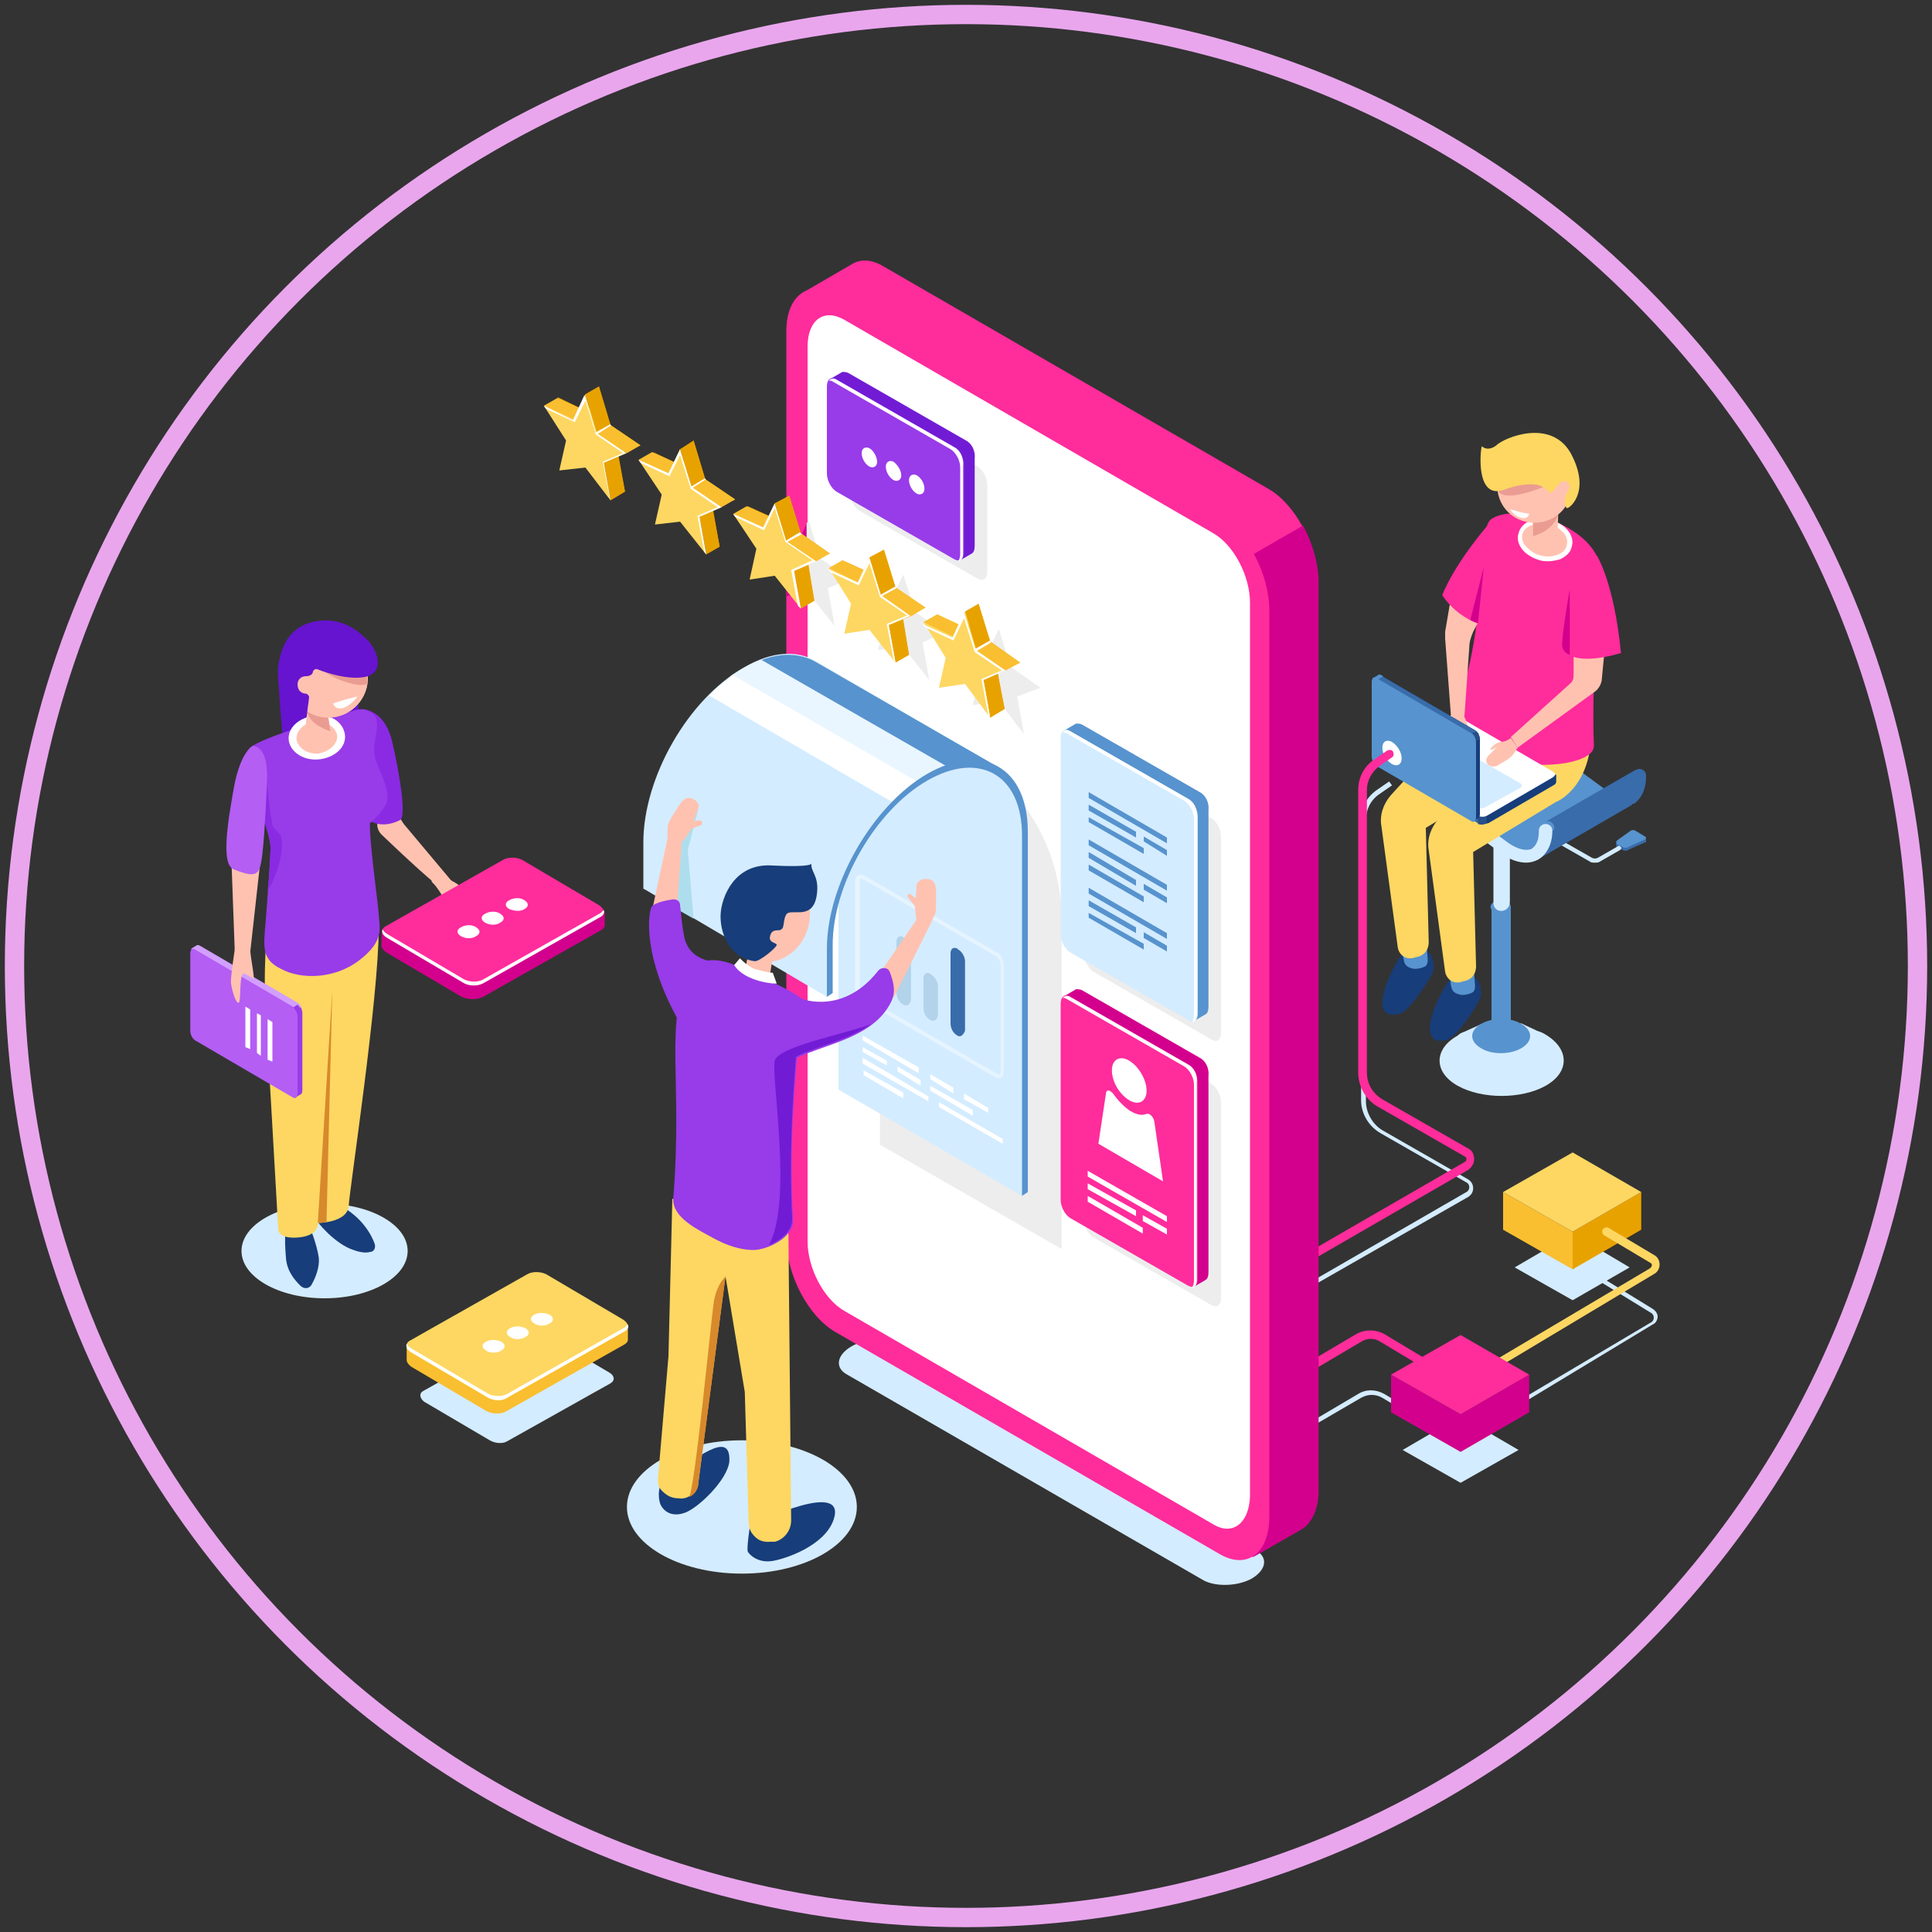 <?xml version="1.0" encoding="utf-8"?>
<!-- Generator: Adobe Illustrator 22.0.0, SVG Export Plug-In . SVG Version: 6.00 Build 0)  -->
<svg version="1.1" id="Calque_1" xmlns="http://www.w3.org/2000/svg" xmlns:xlink="http://www.w3.org/1999/xlink" x="0px" y="0px"
	 viewBox="0 0 200 200" style="enable-background:new 0 0 200 200;" xml:space="preserve">
<rect x="0" y="0" width="200" height="200" fill="#333333" stroke="none"/>
<style type="text/css">
	.st0{fill:none;stroke:#E9A6ED;stroke-width:2;stroke-miterlimit:10;}
	.st1{fill:#D4ECFF;}
	.st2{fill:#FF2C9C;}
	.st3{fill:#5793CE;}
	.st4{fill:#396CAA;}
	.st5{fill:url(#SVGID_1_);}
	.st6{fill:#EAEAEA;}
	.st7{fill:#173D7A;}
	.st8{fill:#FDD762;}
	.st9{fill:#FFC2B0;}
	.st10{fill:#FFFFFF;}
	.st11{fill:#EA9C92;}
	.st12{fill:#D3008D;}
	.st13{fill:#274F89;}
	.st14{fill:#E8A200;}
	.st15{fill:#F9BF30;}
	.st16{fill:#EDEDED;}
	.st17{fill:#E9F6FF;}
	.st18{fill:#AEDEED;}
	.st19{opacity:0.4;fill:#FFFFFF;}
	.st20{fill:#B2D3EA;}
	.st21{fill:#983BE9;}
	.st22{fill:#D8892B;}
	.st23{fill:#721BD5;}
	.st24{fill:#6614CF;}
	.st25{fill:#8A2AE3;}
	.st26{fill:#B45EF4;}
	.st27{fill:#D29FFF;}
</style>
<circle class="st0" cx="100" cy="100" r="98.5"/>
<path class="st1" d="M134.2,148.6l-0.2-0.4l6.6-3.9c0.8-0.5,1.8-0.5,2.7,0l5.5,3.3l-0.2,0.4l-5.5-3.3c-0.7-0.4-1.5-0.4-2.2,0
	L134.2,148.6z"/>
<path class="st1" d="M153.9,147.5l-0.2-0.4l17.2-10.2c0.2-0.1,0.3-0.3,0.3-0.5c0-0.2-0.1-0.4-0.3-0.5l-5.7-3.5l0.2-0.4l5.7,3.5
	c0.3,0.2,0.5,0.5,0.5,0.8c0,0.3-0.2,0.7-0.5,0.8L153.9,147.5z"/>
<path class="st1" d="M135.2,133.5l-0.2-0.4l16.8-9.7c0.2-0.1,0.3-0.3,0.3-0.5c0-0.2-0.1-0.4-0.3-0.5l-8.9-5.1c-1.2-0.7-2-2-2-3.4
	V84.8c0-1.2,0.6-2.3,1.6-3l1.3-0.9l0.3,0.4l-1.3,0.9c-0.9,0.6-1.4,1.6-1.4,2.7V114c0,1.2,0.7,2.4,1.7,3l8.9,5.1
	c0.3,0.2,0.5,0.5,0.5,0.9c0,0.4-0.2,0.7-0.5,0.9L135.2,133.5z"/>
<path class="st2" d="M134,142.8c-0.2,0-0.3-0.1-0.4-0.2c-0.1-0.2-0.1-0.5,0.2-0.6l6.6-3.9c0.9-0.5,2-0.5,2.9,0l5.5,3.3
	c0.2,0.1,0.3,0.4,0.2,0.6c-0.1,0.2-0.4,0.3-0.6,0.2l-5.5-3.3c-0.6-0.4-1.4-0.4-2,0l-6.6,3.9C134.2,142.7,134.1,142.8,134,142.8z"/>
<path class="st1" d="M124.6,163.6l-36.9-21.3c-1.3-0.7-1.1-2,0.4-2.9l0,0c1.5-0.9,3.7-0.9,5-0.2l36.9,21.3c1.3,0.7,1.1,2-0.4,2.9
	l0,0C128.2,164.2,125.9,164.3,124.6,163.6z"/>
<g>
	<g>
		<g>
			<path class="st1" d="M160,107.1c-0.3-0.2-0.6-0.3-0.9-0.4l0,0l-1.7-0.8l0.1,0.3c-1.3-0.3-2.7-0.3-4,0l0.1-0.3l-2,0.9l0,0
				c-0.3,0.1-0.5,0.2-0.7,0.4c-2.5,1.4-2.5,3.8,0,5.2c2.5,1.4,6.6,1.4,9.1,0S162.5,108.6,160,107.1z"/>
			<path class="st3" d="M157.5,108.5c-1.2,0.7-3.1,0.7-4.2,0c-1.2-0.7-1.2-1.8,0-2.5c1.2-0.7,3.1-0.7,4.2,0
				C158.7,106.7,158.7,107.8,157.5,108.5z"/>
		</g>
		<g>
			<path class="st3" d="M155.4,107.7L155.4,107.7c-0.6,0-1-0.5-1-1V93.8h2v12.9C156.4,107.3,156,107.7,155.4,107.7z"/>
			<path class="st3" d="M156.1,94.3c-0.4,0.2-1.1,0.2-1.5,0c-0.4-0.2-0.4-0.6,0-0.9c0.4-0.2,1.1-0.2,1.5,0
				C156.5,93.7,156.5,94,156.1,94.3z"/>
		</g>
		<path class="st1" d="M155.4,94.3L155.4,94.3c-0.5,0-0.8-0.4-0.8-0.8V81.3h1.7v12.1C156.3,93.9,155.9,94.3,155.4,94.3z"/>
		<g>
			<path class="st4" d="M167.3,87.6l0-0.5l0.7-0.1l0.8-0.6c0.1-0.1,0.4-0.1,0.5,0l0.6,0.3l0.5-0.1v0.5l0,0c0,0.1,0,0.1-0.1,0.1
				l-1.8,0.8c-0.1,0.1-0.3,0.1-0.5,0l-0.6-0.3C167.4,87.8,167.3,87.7,167.3,87.6L167.3,87.6z"/>
			<path class="st3" d="M167.4,87l1.4-1c0.1-0.1,0.4-0.1,0.5,0l1,0.6c0.1,0.1,0.1,0.2,0,0.3l-1.8,0.8c-0.1,0.1-0.3,0.1-0.5,0
				l-0.6-0.3C167.3,87.2,167.3,87.1,167.4,87z"/>
			<g>
				<path class="st1" d="M165.1,89.3c0.2,0,0.4,0,0.5-0.1l2.1-1.2c0.1-0.1,0.2-0.2,0.1-0.3c-0.1-0.1-0.2-0.2-0.3-0.1l-2.1,1.2
					c-0.2,0.1-0.4,0.1-0.6,0l-3.5-2c-0.1-0.1-0.3,0-0.3,0.1c-0.1,0.1,0,0.3,0.1,0.3l3.5,2C164.7,89.3,164.9,89.3,165.1,89.3z"/>
			</g>
		</g>
		<g>
			<radialGradient id="SVGID_1_" cx="122.647" cy="82.387" r="20.808" gradientUnits="userSpaceOnUse">
				<stop  offset="0" style="stop-color:#01C8EF"/>
				<stop  offset="8.940536e-02" style="stop-color:#03BEE9"/>
				<stop  offset="0.239" style="stop-color:#08A5D7"/>
				<stop  offset="0.429" style="stop-color:#107BBB"/>
				<stop  offset="0.446" style="stop-color:#1177B8"/>
				<stop  offset="1" style="stop-color:#112564"/>
			</radialGradient>
			<polygon class="st5" points="144.9,84.9 148.3,82.9 146.4,82.1 144.8,83.2 			"/>
			<path class="st3" d="M166.6,82c-0.2-0.1-0.4-0.2-0.6-0.4l-7.2-5.3c-1.3-1-2.6-1.2-3.7-0.7c0,0,0,0-0.1,0l0,0l-9.9,5.8l0.9,0.3
				l3.5,1.6l4.7,3.4l3.7,2l0.2,0c0.9-0.7,1.8-1.4,2.4-2.4c0.9-1.6,3.5-2.1,5-3.4c0.2,0.1,0.3,0.2,0.5,0.3
				C166.3,82.9,166.4,82.4,166.6,82z"/>
			<path class="st4" d="M169.7,79.6c-0.2,0-0.3,0.1-0.4,0.1l0,0l-9.7,5.6l0.4,1.5l0.4-0.2c-0.6,0.9-1.4,1.4-2.2,2.1l1.1,0.2l9.5-5.5
				c0,0,0.1,0,0.1-0.1c0.1-0.1,0.3-0.1,0.4-0.2l0,0l0,0c0.7-0.6,1.1-1.5,1.1-2.7v-0.1C170.4,79.9,170.1,79.6,169.7,79.6z"/>
			<g>
				<path class="st6" d="M156.4,75.4c0.6,0,1.3,0.2,1.9,0.6C157.7,75.7,157,75.5,156.4,75.4z"/>
				<path class="st3" d="M160.9,85.8v-0.1c0-0.4-0.3-0.7-0.7-0.7c-0.4,0-0.7,0.3-0.7,0.7v0.1c0,0.9-0.3,1.5-0.8,1.8
					c-0.6,0.3-1.4,0.1-2.3-0.6l-7.2-5.3c-1.1-0.8-2.2-1.1-3.2-0.8l5.9-3.4l-6.9,4l0.9,0.3l3.5,1.6l4.7,3.4l3.7,2l0.2,0
					c0.9-0.7,1.8-1.4,2.4-2.4C160.6,86.2,160.7,86,160.9,85.8C160.9,85.9,160.9,85.8,160.9,85.8z"/>
			</g>
			<g>
				<path class="st1" d="M158,89.3c-0.8,0-1.7-0.3-2.5-0.9l-7.2-5.3c-0.9-0.6-1.7-0.8-2.3-0.6c-0.5,0.3-0.8,0.9-0.8,1.8
					c0,0.4-0.3,0.7-0.7,0.7c-0.4,0-0.7-0.3-0.7-0.7c0-1.4,0.6-2.5,1.5-3c1-0.5,2.4-0.3,3.7,0.7l7.2,5.3c0.9,0.6,1.7,0.8,2.3,0.6
					c0.5-0.3,0.8-0.9,0.8-1.8v-0.1c0-0.4,0.3-0.7,0.7-0.7c0.4,0,0.7,0.3,0.7,0.7V86c0,1.4-0.6,2.5-1.5,3
					C158.8,89.2,158.4,89.3,158,89.3z"/>
			</g>
		</g>
	</g>
	<g>
		<g>
			<path class="st7" d="M152.3,101.1c0,0-1.4-0.7-2.2,0.3c-0.8,1-2,3.4-2.1,5c0,1.6,1.3,1.5,2.1,1.1c0.8-0.4,3.1-3.7,3.2-4.4
				c0.1-0.7-0.2-1.5-0.4-1.7C152.8,101.3,152.3,101.1,152.3,101.1z"/>
			<path class="st3" d="M152.6,100.7l0.1,1.4c0,0.3-0.1,0.6-0.4,0.7c-0.2,0.1-0.6,0.2-1,0.2c-1-0.2-1.1-0.5-1.2-1.9
				C150,99.8,152.6,100.7,152.6,100.7z"/>
			<g>
				<path class="st7" d="M147.4,98.4c0,0-1.4-0.7-2.2,0.3c-0.8,1-2,3.4-2.1,5s1.3,1.5,2.1,1.1c0.8-0.4,3.1-3.7,3.2-4.4
					c0.1-0.7-0.2-1.5-0.4-1.7C147.8,98.6,147.4,98.4,147.4,98.4z"/>
				<path class="st3" d="M147.7,98l0.1,1.4c0,0.3-0.1,0.6-0.4,0.7c-0.2,0.1-0.6,0.2-1,0.2c-1-0.2-1.1-0.5-1.2-1.9
					C145.1,97.1,147.7,98,147.7,98z"/>
				<path class="st8" d="M159.8,72.3c-0.4-6.5-7.1,1-7.1,1l-4.6,4.5l-4.1,4.5c-0.8,0.9-1.2,2.1-1,3.2l1.7,12.6
					c0.1,0.6,0.6,1.1,1.2,1.1c0.2,0,0.4,0,0.6-0.1c1.5-0.2,1.4-1.6,1.4-1.6l-0.3-11.8l8.6-5.2C156.2,80.5,160.2,78.8,159.8,72.3z"/>
			</g>
			<path class="st8" d="M164.7,74.8c-0.4-6.5-7.1,1-7.1,1l-4.6,4.5l-4.1,4.5c-0.8,0.9-1.2,2.1-1,3.2l1.7,12.6
				c0.1,0.6,0.6,1.1,1.2,1.1c0.2,0,0.4,0,0.6-0.1c1.5-0.2,1.4-1.6,1.4-1.6l-0.3-11.8l8.6-5.2C161.2,83,165.1,81.3,164.7,74.8z"/>
			<path class="st2" d="M160.8,53.9c5,2.1,4.9,5.1,4.9,5.1s-1,10.9-0.7,18.2c0.1,3.1-16.2,3.3-13.8-4.9c2.9-9.6,1.8-17.4,3.1-18.5
				C155.8,52.6,159.5,53.3,160.8,53.9z"/>
			<ellipse transform="matrix(0.249 -0.968 0.968 0.249 65.881 196.76)" class="st9" cx="159.9" cy="55.9" rx="1.9" ry="2.6"/>
			<path class="st10" d="M160.3,58.1c-0.3,0-0.6,0-0.9-0.1c-0.7-0.2-1.4-0.6-1.8-1.1c-0.4-0.5-0.6-1.1-0.4-1.7
				c0.3-1.2,1.8-1.8,3.3-1.4c0.7,0.2,1.4,0.6,1.8,1.1c0.4,0.5,0.6,1.1,0.4,1.7c-0.1,0.6-0.6,1-1.2,1.3
				C161.1,58,160.7,58.1,160.3,58.1z M159.5,54.2c-0.9,0-1.7,0.4-1.9,1.1c-0.1,0.4,0,0.9,0.4,1.3c0.4,0.4,0.9,0.8,1.5,0.9
				c0.6,0.2,1.3,0.1,1.8-0.1c0.5-0.2,0.8-0.5,0.9-1v0c0.1-0.4,0-0.9-0.4-1.3c-0.4-0.4-0.9-0.8-1.5-0.9
				C160,54.2,159.7,54.2,159.5,54.2z"/>
			<path class="st9" d="M158.7,53.7c0,0,0,0.2,0,1.8c0,0.5,1.7,1,2.2,0.5c0.5-0.5,0.3-0.9,0.4-2.6C161.4,51.6,158.7,53.7,158.7,53.7
				z"/>
			<path class="st11" d="M161.3,53.3c0,0-0.4,1.6-2.6,2.2l0-1.4L161.3,53.3z"/>
			<path class="st9" d="M162.6,49.3c0.5,2.1-0.7,4.2-2.8,4.7c-2.1,0.5-4.2-0.7-4.7-2.8c-0.5-2.1,0.7-4.2,2.8-4.7
				C160,46,162.1,47.2,162.6,49.3z"/>
			<path class="st11" d="M159.8,50.4c0,0-2.1,0.9-3.6,0.9c-1.5,0-1.2-1.2-1.2-1.2l4.4-0.6L159.8,50.4z"/>
			<path class="st8" d="M155.7,50.7c0,0,1.9-0.8,3.5-0.5c0.4,0.1,0.7,0.3,1,0.6c0.1,0.1,0.2,0.2,0.3,0.2c0.3,0.1,0.8-1.1,1.3-1.2
				c0.6,0,0.9,0.4,0.5,1.1c-0.5,0.7-0.3,1.6-0.1,1.7c0.2,0.1,2.5-1.6,0.5-5.5c-2-3.9-7-1.8-7.8-1c0,0-0.8,0.7-1.5,0.1
				C153.3,46.2,152.6,51.8,155.7,50.7z"/>
			<path class="st9" d="M162.9,66.9v3c0,0.3-0.1,0.7-0.4,0.9l-6.1,5.5l0.7,1.1l8-5.8c0.4-0.3,0.6-0.7,0.7-1.1l0.5-5.2L162.9,66.9z"
				/>
			<path class="st2" d="M165.3,57.5c0,0,1.8,2.8,2.5,10.1c0,0-3.1,1-4.9,0.4C161.1,67.4,165.3,57.5,165.3,57.5z"/>
			<path class="st12" d="M162.5,61c0,0-0.7,3.9-0.8,5.7c0,0.5,0.3,0.9,0.8,1.1l0,0V61z"/>
		</g>
		<g>
			<path class="st7" d="M161,80.2l-1.3-0.2l-8.7-5c-0.3-0.2-0.8-0.1-1.1,0l-6.1,3.5l-0.8-0.1v0.8l0,0c0,0.1,0.1,0.2,0.2,0.3l9.8,5.7
				c0.3,0.2,0.8,0.1,1.1,0l6.7-3.9c0.2-0.1,0.3-0.2,0.3-0.4l0,0V80.2z"/>
			<path class="st4" d="M154.5,77l-0.6-0.4h-6.8l-3.3,1.9l-0.8-0.1v0.8l0,0c0,0.1,0.1,0.2,0.2,0.3l9.8,5.7c0.1,0.1,0.4,0.1,0.6,0.1
				L154.5,77z"/>
			<path class="st3" d="M143.3,78.5l-0.4,0v0.8l0,0c0,0.1,0.1,0.2,0.2,0.3l0.2,0.1V78.5z"/>
			<path class="st13" d="M153,85.3c0.3,0.1,0.6,0.1,0.9-0.1v-1.4H153V85.3z"/>
			<path class="st10" d="M152.9,84.4l-9.8-5.7c-0.3-0.2-0.2-0.4,0.1-0.6l6.7-3.9c0.3-0.2,0.8-0.2,1.1,0l9.8,5.7
				c0.3,0.2,0.2,0.4-0.1,0.6l-6.7,3.9C153.7,84.6,153.2,84.6,152.9,84.4z"/>
			<path class="st1" d="M152.8,83.6l-8.2-4.7c-0.2-0.1-0.2-0.4,0.1-0.5l3.6-2c0.3-0.2,0.7-0.2,0.9,0l8.2,4.7
				c0.2,0.1,0.2,0.4-0.1,0.5l-3.6,2C153.4,83.7,153,83.7,152.8,83.6z"/>
		</g>
		<path class="st9" d="M150.3,74.1l-0.1,0.7c-0.1,0.6-0.1,1.2,0,1.7l0.1,0.6c0.1,0.3,0.3,0.6,0.7,0.7l0,0c0.3,0,0.5-0.1,0.5-0.4
			l0.2-1.4c0,0,0.4,0.5,0.5,0.5c0.2,0-0.2-1.4-0.6-2.3C151.2,73.3,150.3,74.1,150.3,74.1z"/>
		<path class="st9" d="M153.6,63.3l-1.1,2.1c-0.2,0.5-0.4,1-0.4,1.6l-0.5,7.1l-1.4,0l-0.6-8c0-0.2,0-0.5,0-0.7l0.7-4.1L153.6,63.3z"
			/>
		<g>
			<path class="st7" d="M152.6,85l-0.8-1.1l-8.7-5c-0.3-0.2-0.5-0.6-0.5-1l0-7.1l-0.5-0.6l0.5-0.3l0,0c0.1-0.1,0.2-0.1,0.3,0
				l9.8,5.7c0.3,0.2,0.5,0.6,0.5,1l0,7.7c0,0.2-0.1,0.4-0.2,0.4l0,0L152.6,85z"/>
			<path class="st4" d="M146.6,80.9l-0.6-0.4l-3.4-5.9l0-3.8l-0.5-0.6l0.5-0.3l0,0c0.1-0.1,0.2-0.1,0.3,0l9.8,5.7
				c0.1,0.1,0.3,0.2,0.4,0.4L146.6,80.9z"/>
			<path class="st3" d="M142.4,70.5l-0.2-0.3l0.5-0.3l0,0c0.1-0.1,0.2-0.1,0.3,0l0.2,0.1L142.4,70.5z"/>
			<path class="st13" d="M152.8,75.7c0.2,0.2,0.4,0.5,0.4,0.8l-1,0.6l-0.5-0.8L152.8,75.7z"/>
			<path class="st3" d="M152.3,75.9l-9.8-5.7c-0.3-0.2-0.5,0-0.5,0.4l0,7.7c0,0.4,0.2,0.8,0.5,1l9.8,5.7c0.3,0.2,0.5,0,0.5-0.4
				l0-7.7C152.8,76.5,152.6,76,152.3,75.9z"/>
		</g>
		<path class="st9" d="M157.1,77.4l-0.2,0.3c-0.2,0.4-0.5,0.7-0.8,0.9l-1,0.6c-0.3,0.2-0.7,0.2-1,0c0,0,0,0,0,0
			c-0.3-0.2-0.3-0.6-0.1-0.9l1-1c0,0-0.6,0.4-0.7,0.3c-0.1-0.1,0.6-0.8,1.1-0.8c0.5,0,1-0.4,1-0.4L157.1,77.4z"/>
		<path class="st2" d="M154.5,53.8c0,0-3.7,4.1-5.2,7.8c0,0,1.3,2.3,4.4,3.2C156.8,65.7,154.5,53.8,154.5,53.8z"/>
		<path class="st12" d="M153,64.5l0.6-5.8l-1.4,5.5C152.4,64.3,152.7,64.4,153,64.5z"/>
		<path class="st10" d="M157.3,53l-1-0.3c0,0,0.5,0.8,1.2,0.9c0.7,0.2,0.8-0.4,0.8-0.4L157.3,53z"/>
	</g>
</g>
<path class="st2" d="M131.3,50.6l-39.8-23c-1.3-0.8-2.5-0.8-3.4-0.2l0,0l-5,2.9l3.3,0.6c0,0.2,0,0.3,0,0.5v93.9
	c0,3.7,2.3,8.1,5.1,9.7l39.2,22.7c-0.4,1.1-1.1,3.5-1.1,3.5l4.9-2.8l0,0c1.1-0.6,1.9-2,1.9-4.1V60.3
	C136.4,56.5,134.1,52.2,131.3,50.6z"/>
<g>
	<polygon class="st1" points="168.7,131.2 162.8,127.7 156.8,131.2 162.8,134.6 	"/>
	<polygon class="st14" points="162.8,131.4 162.8,127.5 169.9,123.4 169.9,127.3 	"/>
	<polygon class="st15" points="162.8,127.5 155.6,123.4 155.6,127.3 162.8,131.4 	"/>
	<polygon class="st8" points="169.9,123.4 162.8,119.3 155.6,123.4 162.8,127.5 	"/>
</g>
<path class="st10" d="M145.1,78.5c0,0.6-0.4,0.9-1,0.6c-0.5-0.3-1-1-1-1.7c0-0.6,0.4-0.9,1-0.6C144.7,77.2,145.1,77.9,145.1,78.5z"
	/>
<path class="st2" d="M135,130.8c-0.2,0-0.3-0.1-0.4-0.2c-0.1-0.2,0-0.5,0.2-0.6l16.8-9.7c0.2-0.1,0.2-0.2,0.2-0.3
	c0-0.1,0-0.2-0.2-0.3l-8.9-5.1c-1.3-0.7-2.1-2.1-2.1-3.6V81.8c0-1.3,0.6-2.5,1.7-3.2l1.3-0.9c0.2-0.1,0.5-0.1,0.6,0.1
	c0.1,0.2,0.1,0.5-0.1,0.6l-1.3,0.9c-0.8,0.6-1.3,1.5-1.3,2.5V111c0,1.2,0.6,2.2,1.6,2.8l8.9,5.1c0.4,0.2,0.6,0.6,0.6,1.1
	c0,0.4-0.2,0.8-0.6,1.1l-16.8,9.7C135.2,130.8,135.1,130.8,135,130.8z"/>
<path class="st12" d="M86.5,125.3c0,3.7,2.3,8.1,5.1,9.7l39.2,22.7c-0.4,1.1-1.1,3.5-1.1,3.5l4.9-2.8l0,0c1.1-0.6,1.9-2,1.9-4.1
	V60.3c0-1.9-0.6-4-1.6-5.9L86.5,82.3V125.3z"/>
<path class="st2" d="M126.3,160.9l-39.8-23c-2.8-1.6-5.1-5.9-5.1-9.7V34.3c0-3.7,2.3-5.4,5.1-3.8l39.8,23c2.8,1.6,5.1,5.9,5.1,9.7
	V157C131.4,160.8,129.1,162.5,126.3,160.9z"/>
<polygon class="st12" points="88,59.9 84.9,57.8 83.7,53.8 82.5,56.4 81.4,55.9 81.4,58.1 81.8,58.6 81.4,60.2 81.4,61.7 83.7,61.4 
	86.4,64.8 85.7,60.9 "/>
<path class="st10" d="M125.6,157.8l-38.2-22.1c-2.1-1.2-3.8-4.4-3.8-7.2V35.9c0-2.8,1.7-4,3.8-2.8l38.2,22.1
	c2.1,1.2,3.8,4.4,3.8,7.2v92.5C129.3,157.7,127.6,159,125.6,157.8z"/>
<path class="st16" d="M109.9,129.3l-18.8-10.8V72.9L100,78c6.1,3.5,9.9,10.1,9.9,17.2V129.3z"/>
<g>
	<path class="st1" d="M84.4,68.4L84.4,68.4c-1.9-1.1-4.5-1-7.4,0.7c-5.8,3.3-10.4,11.4-10.4,18.1V92v0l0,0l0,0l0.2,0.1l18.8,11.1
		l0.3-5.7l0.2-2.2l1-3.5l0.1-0.5l2.1-4.3l1.7-2.1l1.4-1.6l3.3-2.6l0.3-0.2l1.6-0.7l2.2-0.6h1.7l1.9,0.3L84.4,68.4z"/>
	<path class="st1" d="M86.8,112.8l0.6-0.4V90.6c-0.3,0.4-0.5,1-0.6,1.5V112.8z"/>
	<polygon class="st1" points="105.8,123.8 86.8,112.8 87,92.1 87.7,90 89.9,86.2 92.5,83.2 94.9,81.3 97.4,79.7 102,79.2 
		104.5,80.6 105.8,82.7 106.3,85.9 106.1,120.5 	"/>
	<path class="st3" d="M84.4,68.5c-1.6-0.9-3.7-1-6,0l19.4,11.2l2.1-0.5h1.7l1.9,0.3L84.4,68.5L84.4,68.5z"/>
	<g>
		<path class="st17" d="M78.8,68.3c-0.6,0.2-1.2,0.5-1.9,0.9c-0.4,0.2-0.8,0.5-1.3,0.8L95,81.1l0.7-0.5l0.3-0.2l1.6-0.7l0.7-0.2
			L78.8,68.3z"/>
		<path class="st10" d="M92.5,83.1l2.6-2.1L75.9,69.9c-0.9,0.6-1.7,1.3-2.5,2.1L92.5,83.1z"/>
		<path class="st3" d="M106.4,123.4l-0.6,0.4V86.5c0-6.3-4.4-8.8-9.8-5.7c-5.4,3.1-9.8,10.8-9.8,17v5l-0.6,0.4v-5
			c0-6.6,4.7-14.8,10.4-18.1c5.8-3.3,10.4-0.6,10.4,6V123.4z"/>
	</g>
</g>
<polygon class="st18" points="72.3,83.7 71.2,88 71.8,95.1 70.4,94.3 68.7,90.5 70.2,85.6 "/>
<g>
	<path class="st19" d="M103.4,111.6c-0.1,0-0.2,0-0.4-0.1l-13.8-8c-0.4-0.2-0.7-0.8-0.7-1.4V91.3c0-0.3,0.1-0.6,0.3-0.7
		c0.2-0.1,0.4-0.1,0.6,0l13.8,8c0.4,0.2,0.7,0.8,0.7,1.4v10.9c0,0.3-0.1,0.6-0.3,0.7C103.6,111.6,103.5,111.6,103.4,111.6z M89.1,91
		C89.1,91,89.1,91,89.1,91C89,91,89,91.1,89,91.3v10.9c0,0.4,0.2,0.8,0.5,1l13.8,8c0,0,0.1,0.1,0.2,0c0,0,0.1-0.1,0.1-0.3V100
		c0-0.4-0.2-0.8-0.5-1l-13.8-8C89.2,91,89.2,91,89.1,91z"/>
	<g>
		<path class="st20" d="M93.5,104L93.5,104c-0.5-0.3-0.7-0.8-0.7-1.3v-5.2c0-0.5,0.3-0.7,0.7-0.5l0.1,0.1c0.4,0.2,0.7,0.8,0.7,1.2
			v5.2C94.2,104,93.9,104.2,93.5,104z"/>
		<path class="st20" d="M96.3,105.6L96.3,105.6c-0.5-0.3-0.7-0.8-0.7-1.3v-3c0-0.5,0.3-0.7,0.7-0.5l0.1,0.1c0.4,0.2,0.7,0.8,0.7,1.2
			v3C97,105.6,96.7,105.8,96.3,105.6z"/>
		<path class="st4" d="M99.1,107.2L99.1,107.2c-0.5-0.3-0.7-0.8-0.7-1.3v-7.2c0-0.5,0.3-0.7,0.7-0.5l0.1,0.1
			c0.4,0.2,0.7,0.8,0.7,1.2v7.2C99.7,107.2,99.4,107.4,99.1,107.2z"/>
	</g>
</g>
<g>
	<ellipse class="st1" cx="76.8" cy="156" rx="11.9" ry="6.9"/>
	<g>
		<path class="st7" d="M69.5,152.4c-0.8,0.4-1.3,1.3-1.3,2.3c0,0.5,0.1,0.9,0.2,1.1c0.3,0.6,1.1,1.3,2.5,0.8
			c1.4-0.5,4.4-3.4,4.6-5.3C75.7,147.7,71.7,151.5,69.5,152.4z"/>
		<path class="st7" d="M77.6,158.2c0,0-0.3,2-0.2,2.4c0.2,0.4,1.1,1.2,2.5,1c1.4-0.2,5.5-1.6,6.4-4.3c1.4-4.2-7.9,0.3-7.9,0.3
			L77.6,158.2z"/>
		<path class="st8" d="M81.6,125.9l0.3,31.5c0,1.1-0.8,2-1.7,2.2c-0.1,0-0.2,0-0.4,0c-1,0.1-1.5-0.3-1.9-0.8
			c-0.3-0.4-0.4-0.8-0.4-1.3l-0.4-13.4l-2-12l-2.8,21.3c0,0.6-0.3,1.1-0.8,1.4c-0.3,0.2-0.7,0.4-1.3,0.3c-0.8,0-1.3-0.4-1.7-0.8
			c-0.3-0.3-0.4-0.7-0.4-1.1l1.1-12.8l0.4-16.3L81.6,125.9z"/>
		<path class="st9" d="M77.6,97.8l-0.5,2.9c0,0,0,1,1.1,1.3c1.1,0.3,1.4-0.4,1.4-0.4l0.5-3.2L77.6,97.8z"/>
		<path class="st9" d="M83.6,96.2c-0.8,2.5-3.2,3.9-5.4,3.2c-2.2-0.7-3.3-3.3-2.6-5.7c0.8-2.5,3.2-3.9,5.4-3.2
			C83.2,91.2,84.4,93.7,83.6,96.2z"/>
		<path class="st21" d="M77.7,100.7c-0.1,0-4.6-3-6.3,0.1c-2.7,5-0.7,10.8-1.7,23.2c-0.2,2.1,2.8,3.4,4.2,4.2
			c1.3,0.7,2.7,1.2,4.1,1.2c1.4,0,4.2-1.3,4.1-3.1c-0.5-8.6,0.3-15.8,1-22.8C83,103.4,82.1,102.5,77.7,100.7z"/>
		<path class="st22" d="M75.1,132.2l-2.8,21.3c0,0.6-0.3,1.1-0.8,1.4c-0.1,0-0.2,0.1-0.2,0.1c0.6-0.4,2.3-18.3,2.6-20.3
			C74.3,132.7,75.1,132.2,75.1,132.2z"/>
	</g>
	<polygon class="st9" points="92.5,103.3 96.3,95.7 95.1,94.9 91.1,100.7 	"/>
	<polygon class="st9" points="67.3,95.2 69.1,86.8 70.6,86.8 70.1,93.8 	"/>
	<path class="st21" d="M83,103.4c0,0,4.3,1.7,7.9-2.9c0.3-0.4,1-0.4,1.2,0.1c0.3,0.8,0.7,1.9,0.2,3c-2.2,4.8-9.8,4.6-11.6,7.3
		C78.9,113.5,83,103.4,83,103.4z"/>
	<path class="st21" d="M74.8,99.6c0,0-3.5,0.3-4-2.8c-0.3-1.6-0.3-2.5-0.4-3.1c0-0.4-0.3-0.6-0.7-0.6c-0.8,0.1-2.2,0.4-2.3,0.9
		c-0.3,0.8-0.8,5,2.7,11.4C72.4,109.6,74.8,99.6,74.8,99.6z"/>
	<path class="st9" d="M69.1,86.8l0-1c0-0.3,0.1-0.7,0.3-1l1-1.6l0.3-0.3c0.2-0.3,0.7-0.4,1-0.2l0.2,0.1c0.3,0.2,0.5,0.5,0.4,0.8
		l-0.5,1.4l0.6-0.1c0.1,0,0.2,0.1,0.3,0.2l0,0c0,0.1,0,0.2-0.1,0.3l-1,0.4l-0.9,1.3L69.1,86.8z"/>
	<path class="st9" d="M96.3,95.7l0.4-0.9c0.2-0.3,0.2-0.6,0.2-1L96.9,92l-0.1-0.4c-0.1-0.4-0.4-0.6-0.8-0.6l-0.3,0
		c-0.3,0-0.6,0.2-0.8,0.5L94.8,93l-0.5-0.4c-0.1-0.1-0.2-0.1-0.3,0l0,0c-0.1,0.1-0.1,0.2,0,0.3l0.7,0.9l0.2,1.8L96.3,95.7z"/>
	<path class="st23" d="M80.2,109.8c-0.4,1.7,1.9,14.5-0.6,19.1c1.2-0.5,2.5-1.5,2.4-2.8c-0.3-6.1,0-11.6,0.4-16.7
		c2.1-1.1,5.4-1.7,7.8-3.4C87.7,107,80.6,108.3,80.2,109.8z"/>
	<path class="st10" d="M76,99.9l0.6-0.7c0,0,1,1.1,1.9,1.2c0,0,1,0.3,1.5,0.3l0.4,1.1C80.5,101.9,77.1,101.7,76,99.9z"/>
	<path class="st7" d="M80.6,96.3c0.2,0,0.3-0.1,0.4-0.2c0.2-0.3,0.1-1.4,0.6-1.6c0.8-0.3,2.8,0.7,3-2.3c0.1-1.6-0.7-2-0.6-2.8
		c0,0,0.1,0.4-4,0.2c-4-0.3-5.3,3.3-5.4,5c-0.1,1.7,0.7,4.5,3.5,4.9c0.5,0.1,2.4-1.5,2.3-1.7c0-0.2-0.8-0.2-0.7-0.8
		C79.8,96.4,80.1,96.3,80.6,96.3z"/>
</g>
<g>
	<g>
		<path class="st16" d="M101.2,59.9l-12.2-7c-0.5-0.3-1-1.1-1-1.9v-9c0-0.7,0.4-1.1,1-0.7l12.2,7c0.5,0.3,1,1.1,1,1.9v9
			C102.2,59.9,101.8,60.2,101.2,59.9z"/>
		<path class="st23" d="M100,45.6l-12.2-7c-0.2-0.1-0.5-0.1-0.6-0.1c0,0,0,0,0,0l-1.2,0.7c0,0,0.5,0.2,0.8,0.3v8.9
			c0,0.7,0.4,1.6,1,1.9l11.6,6.7v1l1.2-0.7l0,0c0.2-0.1,0.3-0.4,0.3-0.8v-9C101,46.7,100.6,45.9,100,45.6z"/>
		<path class="st21" d="M98.8,57.9l-12.2-7c-0.5-0.3-1-1.1-1-1.9v-9c0-0.7,0.4-1.1,1-0.7l12.2,7c0.5,0.3,1,1.1,1,1.9v9
			C99.8,57.9,99.4,58.2,98.8,57.9z"/>
		<path class="st10" d="M98.8,46.3l-12.2-7c-0.3-0.2-0.6-0.1-0.8,0.1c0.1,0,0.3,0,0.4,0.1l12.2,7c0.5,0.3,1,1.1,1,1.9v9
			c0,0.3-0.1,0.5-0.2,0.7c0.3,0,0.5-0.3,0.5-0.8v-9C99.8,47.4,99.4,46.6,98.8,46.3z"/>
	</g>
	<g>
		<path class="st10" d="M90.8,47.8c0,0.5-0.4,0.7-0.8,0.5c-0.5-0.3-0.8-0.9-0.8-1.4c0-0.5,0.4-0.7,0.8-0.5
			C90.4,46.6,90.8,47.3,90.8,47.8z"/>
		<path class="st10" d="M93.3,49.2c0,0.5-0.4,0.7-0.8,0.5c-0.5-0.3-0.8-0.9-0.8-1.4c0-0.5,0.4-0.7,0.8-0.5
			C92.9,48.1,93.3,48.7,93.3,49.2z"/>
		<path class="st10" d="M95.7,50.6c0,0.5-0.4,0.7-0.8,0.5c-0.5-0.3-0.8-0.9-0.8-1.4c0-0.5,0.4-0.7,0.8-0.5
			C95.4,49.5,95.7,50.1,95.7,50.6z"/>
	</g>
</g>
<g>
	<g>
		<path class="st16" d="M125.4,107.6l-12.2-7c-0.5-0.3-1-1.1-1-1.9V78.4c0-0.7,0.4-1.1,1-0.7l12.2,7c0.5,0.3,1,1.1,1,1.9v20.3
			C126.4,107.6,126,108,125.4,107.6z"/>
		<path class="st3" d="M124.2,82l-12.2-7c-0.2-0.1-0.5-0.1-0.6-0.1c0,0,0,0,0,0l-1.2,0.7c0,0,0.5,0.2,0.8,0.3v20.2
			c0,0.7,0.4,1.6,1,1.9l11.6,6.7v1l1.2-0.7l0,0c0.2-0.1,0.3-0.4,0.3-0.8V83.9C125.2,83.1,124.8,82.3,124.2,82z"/>
		<path class="st1" d="M123,105.6l-12.2-7c-0.5-0.3-1-1.1-1-1.9V76.4c0-0.7,0.4-1.1,1-0.7l12.2,7c0.5,0.3,1,1.1,1,1.9v20.3
			C124,105.6,123.6,106,123,105.6z"/>
		<path class="st10" d="M123,82.7l-12.2-7c-0.3-0.2-0.6-0.1-0.8,0.1c0.1,0,0.3,0,0.4,0.1l12.2,7c0.5,0.3,1,1.1,1,1.9v20.3
			c0,0.3-0.1,0.5-0.2,0.7c0.3,0,0.5-0.3,0.5-0.8V84.6C124,83.8,123.6,83,123,82.7z"/>
	</g>
</g>
<g>
	<g>
		<path class="st16" d="M125.4,135.1l-12.2-7c-0.5-0.3-1-1.1-1-1.9v-20.3c0-0.7,0.4-1.1,1-0.7l12.2,7c0.5,0.3,1,1.1,1,1.9v20.3
			C126.4,135.1,126,135.4,125.4,135.1z"/>
		<path class="st12" d="M124.2,109.5l-12.2-7c-0.2-0.1-0.5-0.1-0.6-0.1c0,0,0,0,0,0l-1.2,0.7c0,0,0.5,0.2,0.8,0.3v20.2
			c0,0.7,0.4,1.6,1,1.9l11.6,6.7v1l1.2-0.7l0,0c0.2-0.1,0.3-0.4,0.3-0.8v-20.3C125.2,110.6,124.8,109.8,124.2,109.5z"/>
		<path class="st2" d="M123,133.1l-12.2-7c-0.5-0.3-1-1.1-1-1.9v-20.3c0-0.7,0.4-1.1,1-0.7l12.2,7c0.5,0.3,1,1.1,1,1.9v20.3
			C124,133.1,123.6,133.4,123,133.1z"/>
		<path class="st10" d="M123,110.2l-12.2-7c-0.3-0.2-0.6-0.1-0.8,0.1c0.1,0,0.3,0,0.4,0.1l12.2,7c0.5,0.3,1,1.1,1,1.9v20.3
			c0,0.3-0.1,0.5-0.2,0.7c0.3,0,0.5-0.3,0.5-0.8V112C124,111.3,123.6,110.5,123,110.2z"/>
	</g>
</g>
<g>
	<g>
		<path class="st1" d="M43.8,144l10.7-6c0.5-0.3,1.3-0.2,1.8,0.1l6.8,4c0.5,0.3,0.6,0.8,0.1,1.1l-10.7,6c-0.5,0.3-1.3,0.2-1.8-0.1
			l-6.8-4C43.4,144.7,43.4,144.2,43.8,144z"/>
		<path class="st15" d="M52.4,146.1l12.2-6.9c0.2-0.1,0.4-0.3,0.4-0.5c0,0,0,0,0,0l0-1.4c0,0-0.4,0.4-0.7,0.6l-7.6-4.5
			c-0.6-0.4-1.6-0.4-2.1-0.1L43,139.9l-0.9-0.5l0,1.4l0,0c0,0.2,0.2,0.5,0.5,0.7l7.8,4.6C51,146.4,51.9,146.4,52.4,146.1z"/>
		<path class="st8" d="M42.4,138.8l12.2-6.9c0.5-0.3,1.5-0.3,2.1,0.1l7.8,4.6c0.6,0.4,0.7,0.9,0.1,1.2l-12.2,6.9
			c-0.5,0.3-1.5,0.3-2.1-0.1l-7.8-4.6C42,139.7,41.9,139.1,42.4,138.8z"/>
		<path class="st10" d="M52.5,144.7l12.2-6.9c0.3-0.2,0.4-0.4,0.3-0.7c-0.1,0.1-0.2,0.2-0.3,0.3l-12.2,6.9c-0.5,0.3-1.5,0.3-2.1-0.1
			l-7.8-4.6c-0.3-0.2-0.4-0.3-0.5-0.5c-0.1,0.3,0,0.6,0.5,0.9l7.8,4.6C51,145,51.9,145.1,52.5,144.7z"/>
	</g>
	<g>
		<path class="st10" d="M55.3,137c-0.5-0.3-0.4-0.7,0-0.9c0.5-0.3,1.2-0.2,1.6,0c0.5,0.3,0.4,0.7,0,0.9
			C56.5,137.3,55.7,137.3,55.3,137z"/>
		<path class="st10" d="M52.8,138.4c-0.5-0.3-0.4-0.7,0-0.9c0.5-0.3,1.2-0.2,1.6,0c0.5,0.3,0.4,0.7,0,0.9
			C54,138.7,53.2,138.7,52.8,138.4z"/>
		<path class="st10" d="M50.3,139.8c-0.5-0.3-0.4-0.7,0-0.9c0.5-0.3,1.2-0.2,1.6,0c0.5,0.3,0.4,0.7,0,0.9
			C51.5,140.1,50.7,140.1,50.3,139.8z"/>
	</g>
</g>
<g>
	<ellipse class="st1" cx="33.6" cy="129.5" rx="8.6" ry="4.9"/>
	<g>
		<path class="st24" d="M28.8,69.8c0,0,0.2,4.5,0.6,7.6c0.3,3,7.7-2.3,7.7-2.3v-3.5L28.8,69.8z"/>
		<g>
			<path class="st7" d="M32.7,126.2c0.1,0.3,2,2.6,3.9,3.2c0.8,0.3,1.4,0.3,1.7,0.2c0.4,0,0.6-0.4,0.5-0.8c-0.3-0.9-1.3-2.8-3.6-4
				C32,123.2,32.7,126.2,32.7,126.2z"/>
			<path class="st7" d="M32.1,127.1c0,0,0.7,1.7,0.9,3.1c0.1,0.9-0.3,2-0.7,2.7c-0.2,0.5-0.8,0.6-1.2,0.2c-0.6-0.6-1.4-1.5-1.5-2.9
				c-0.2-2.4,0-2.8,0-2.8L32.1,127.1z"/>
			<path class="st8" d="M27.5,98.4c0,0-0.2,3,0,6.3s1.1,18.8,1.3,22.5c0,0-0.1,1.1,2.1,0.9c2.2-0.2,2-1.5,2-1.5s3.1,0,3.2-1.8
				c0.1-1.8,3.1-21.5,3.1-28.6L27.5,98.4z"/>
			<g>
				<path class="st9" d="M40.3,83l1.5,2.3l5.2,6.2c0,0-0.2,0.6-0.8,0.7c-0.5,0.1-4.8-4-6.7-5.8c-0.5-0.5-0.6-1.2-0.2-1.8L40.3,83z"
					/>
				<path class="st25" d="M37.4,73.4c0,0,2.4-0.1,3.2,3.4c0.8,3.4,1.5,7.8,0.8,8.1c-2.2,1.1-3.5-0.2-3.5-0.2L37.4,73.4z"/>
				<path class="st21" d="M38.1,73.6c-0.4-0.2-0.9-0.2-1.3-0.1c-2,0.6-9.7,2.8-10.9,3.9c-1.5,1.2,2.2,8.2,2.1,10.5
					c-0.1,2.3-0.3,5-0.5,7.5c-0.2,2.5-0.5,3.9,1.6,4.9c2,1.1,5.5,1.1,8.1-0.9c2.6-2,2.1-3.3,2-4.8c-0.1-1.4-1-7.7-0.9-9.4
					c0,0,0.9-0.7,1.6-1.8c0.7-1.2-0.5-3.3-1-4.7c-0.5-1.4,0.3-3,0.1-4.1C38.9,74,38.5,73.8,38.1,73.6z"/>
				<path class="st10" d="M35.7,76c0.2,1.3-1,2.4-2.6,2.6c-1.6,0.2-3-0.7-3.2-1.9c-0.2-1.3,1-2.4,2.6-2.6
					C34.1,73.8,35.5,74.7,35.7,76z"/>
				<path class="st9" d="M34.9,76.1C35,77,34.1,77.8,33,78c-1.1,0.1-2.1-0.5-2.3-1.4c-0.1-0.9,0.7-1.7,1.8-1.9
					C33.7,74.6,34.7,75.2,34.9,76.1z"/>
				<path class="st9" d="M33.7,73.1c0,0-1.4-1.1-1.6-0.6c-0.3,0.6-0.5,3-0.5,3l2.7,0.7l-0.4-2.5C33.9,73.8,34.5,73.4,33.7,73.1z"/>
				
					<ellipse transform="matrix(5.241155e-02 -0.999 0.999 5.241155e-02 -37.93 100.371)" class="st9" cx="33.9" cy="70.2" rx="4.1" ry="4.1"/>
				<path class="st11" d="M31.9,73.3c0,0.1,0,0.3-0.1,0.4c0.3,1.4,2.4,2,2.4,2l-0.3-1.9c0,0,0.3-0.2,0.2-0.4
					C33.2,73.1,32.2,72.9,31.9,73.3z"/>
				
					<ellipse transform="matrix(5.241155e-02 -0.999 0.999 5.241155e-02 -37.93 100.371)" class="st9" cx="33.9" cy="70.2" rx="4.1" ry="4.1"/>
				<polygon class="st9" points="23.9,87.5 24.3,98.4 25.9,98.6 27,88.7 				"/>
				<path class="st25" d="M29.1,86.6c-0.1-0.4-0.8-0.7-0.9-1.2c-0.5-2.5-0.7-6.3-0.7-6.3l-0.4,5.1c0.5,1.5,1,2.9,0.9,3.7
					c0,1.3-0.1,2.8-0.3,4.3l0,0C27.8,92.2,29.6,88.9,29.1,86.6z"/>
				<path class="st26" d="M26.2,77.2c0,0-1.3,0.5-2,4.4c-0.7,3.9-1.3,7.9,0,8.4c1.3,0.5,2.4,0.9,2.7-0.2c0.4-1.1,0.6-6.1,0.7-7.9
					C27.7,80,27.8,77.5,26.2,77.2z"/>
				<path class="st9" d="M46.6,91.1c0,0,0.7,0.3,1.2,0.8c0.4,0.4,0.6,0.8,0.8,1.1c0.4,0.6,0.7,1.9,0.5,2c-0.2,0.2-1.6-2.1-1.9-1.6
					c-0.2,0.5,0,1-0.3,1c-0.3,0-1.3-2.3-2.1-3C44.1,90.7,46.6,91.1,46.6,91.1z"/>
			</g>
			<path class="st22" d="M32.9,126.6c0,0,0.4,0,0.9-0.1l0,0l0.6-24L32.9,126.6z"/>
		</g>
		<g>
			<path class="st21" d="M30.6,113.6l-0.9-1.1l-8.9-5.2c-0.3-0.2-0.5-0.6-0.5-1l0-7.3l-0.5-0.7l0.5-0.3l0,0c0.1-0.1,0.2-0.1,0.4,0
				l10.1,5.9c0.3,0.2,0.5,0.6,0.5,1l0,8c0,0.2-0.1,0.4-0.2,0.4h0L30.6,113.6z"/>
			<path class="st27" d="M24.4,109.4l-0.6-0.4l-3.5-6.1l0-4l-0.5-0.7l0.5-0.3l0,0c0.1-0.1,0.2-0.1,0.4,0l10.1,5.9
				c0.2,0.1,0.3,0.3,0.4,0.4L24.4,109.4z"/>
			<path class="st27" d="M20,98.6l-0.2-0.3l0.5-0.3l0,0c0.1-0.1,0.2-0.1,0.4,0l0.2,0.1L20,98.6z"/>
			<path class="st21" d="M30.8,104c0.2,0.2,0.4,0.5,0.4,0.9l-1,0.6l-0.5-0.8L30.8,104z"/>
			<path class="st26" d="M30.3,104.2l-10.1-5.9c-0.3-0.2-0.5,0-0.5,0.4l0,8c0,0.4,0.2,0.8,0.5,1l10.1,5.9c0.3,0.2,0.5,0,0.5-0.4l0-8
				C30.8,104.8,30.5,104.4,30.3,104.2z"/>
		</g>
		<polygon class="st10" points="28.2,109.9 27.7,109.7 27.7,105.5 28.2,105.8 		"/>
		<polygon class="st10" points="27,109.3 26.6,109 26.6,104.9 27,105.1 		"/>
		<polygon class="st10" points="25.9,108.6 25.4,108.4 25.4,104.2 25.9,104.5 		"/>
		<path class="st9" d="M24.3,98.3c0,0-0.4,2.6-0.4,3.4c0.1,0.8,0.5,2.2,0.8,2.1c0.3,0,0-3.3,0.6-3c0.6,0.3,0.6,0.9,0.9,0.7
			s-0.5-3-0.3-4.2C26.2,96.1,24.3,98.3,24.3,98.3z"/>
		<path class="st11" d="M35.5,70.5c2,0.7,2.4,0.3,2.5,0.3c0-0.1,0-0.2,0-0.4c0-0.5,0-0.9-0.1-1.3l-5.3-0.7
			C32.5,68.4,33.4,69.8,35.5,70.5z"/>
		<path class="st24" d="M38.1,66.3c-0.5-0.4-2.2-2.5-5.3-2c-2,0.3-3.6,1.6-4,4.7c-0.2,2,0.5,4.1,1.9,5.6c0.1,0,0.2-0.1,0.2-0.1
			c0.8-0.5,0.9-0.8,0.9-0.8l0.2-1.5c0-0.2-0.2-0.4-0.4-0.4c-0.2,0-0.4-0.1-0.6-0.3c-0.4-0.6-0.2-1.5,0.7-1.5c0.5,0,0.7-0.3,0.7-0.5
			c0.1-0.2,0.3-0.3,0.5-0.2c1,0.4,3.5,1.2,5.2,0.7C40.1,69.2,38.6,66.8,38.1,66.3z"/>
		<path class="st10" d="M35.8,72.4l1.2-0.3c0,0-0.6,0.9-1.5,1.2c-0.9,0.2-1-0.5-1-0.5L35.8,72.4z"/>
		<polygon class="st27" points="26.5,101.5 25.4,100.8 25.8,101.5 26.3,101.7 		"/>
	</g>
</g>
<g>
	<g>
		<path class="st12" d="M50,103.2l12.2-6.9c0.2-0.1,0.4-0.3,0.4-0.5c0,0,0,0,0,0l0-1.4c0,0-0.4,0.4-0.7,0.6l-7.6-4.5
			c-0.6-0.4-1.6-0.4-2.1-0.1L40.4,97l-0.9-0.5l0,1.4l0,0c0,0.2,0.2,0.5,0.5,0.7l7.8,4.6C48.5,103.5,49.4,103.5,50,103.2z"/>
		<path class="st2" d="M39.9,95.9L52.1,89c0.5-0.3,1.5-0.3,2.1,0.1l7.8,4.6c0.6,0.4,0.7,0.9,0.1,1.2L50,101.8
			c-0.5,0.3-1.5,0.3-2.1-0.1l-7.8-4.6C39.4,96.8,39.4,96.2,39.9,95.9z"/>
		<path class="st10" d="M50,101.8l12.2-6.9c0.3-0.2,0.4-0.4,0.3-0.7c-0.1,0.1-0.2,0.2-0.3,0.3L50,101.4c-0.5,0.3-1.5,0.3-2.1-0.1
			l-7.8-4.6c-0.3-0.2-0.4-0.3-0.5-0.5c-0.1,0.3,0,0.6,0.5,0.9l7.8,4.6C48.5,102.1,49.4,102.1,50,101.8z"/>
	</g>
	<g>
		<path class="st10" d="M52.7,94.1c-0.5-0.3-0.4-0.7,0-0.9c0.5-0.3,1.2-0.3,1.6,0c0.5,0.3,0.4,0.7,0,0.9
			C53.9,94.4,53.2,94.3,52.7,94.1z"/>
		<path class="st10" d="M50.2,95.5c-0.5-0.3-0.4-0.7,0-0.9c0.5-0.3,1.2-0.3,1.6,0c0.5,0.3,0.4,0.7,0,0.9
			C51.4,95.8,50.7,95.8,50.2,95.5z"/>
		<path class="st10" d="M47.7,96.9c-0.5-0.3-0.4-0.7,0-0.9c0.5-0.3,1.2-0.3,1.6,0c0.5,0.3,0.4,0.7,0,0.9
			C48.9,97.2,48.2,97.2,47.7,96.9z"/>
	</g>
</g>
<g>
	<path class="st12" d="M118.7,112.9c0,1.1-0.8,1.6-1.8,1c-1-0.6-1.8-1.9-1.8-3.1c0-1.1,0.8-1.6,1.8-1
		C117.9,110.4,118.7,111.8,118.7,112.9z"/>
	<path class="st12" d="M119.5,116.1C119.5,116.1,119.5,116.1,119.5,116.1c-0.1-0.5-0.5-0.9-0.8-0.8c-0.5,0.2-1,0.1-1.7-0.3
		c-0.6-0.4-1.2-1-1.7-1.7c-0.3-0.4-0.7-0.6-0.8-0.2c0,0,0,0,0,0l-0.8,5.3l6.7,3.9L119.5,116.1z"/>
</g>
<g>
	<path class="st10" d="M118.7,112.9c0,1.1-0.8,1.6-1.8,1c-1-0.6-1.8-1.9-1.8-3.1c0-1.1,0.8-1.6,1.8-1
		C117.9,110.4,118.7,111.8,118.7,112.9z"/>
	<path class="st10" d="M119.5,116.1C119.5,116.1,119.5,116.1,119.5,116.1c-0.1-0.5-0.5-0.9-0.8-0.8c-0.5,0.2-1,0.1-1.7-0.3
		c-0.6-0.4-1.2-1-1.7-1.7c-0.3-0.4-0.7-0.6-0.8-0.2c0,0,0,0,0,0l-0.8,5.3l6.7,3.9L119.5,116.1z"/>
</g>
<g>
	<polygon class="st10" points="120.8,126.5 112.6,121.8 112.6,121.2 120.8,125.9 	"/>
	<polygon class="st10" points="118.3,127.7 112.6,124.4 112.6,123.8 118.3,127.1 	"/>
	<polygon class="st10" points="117.6,125.9 112.6,123.1 112.6,122.5 117.6,125.3 	"/>
	<polygon class="st10" points="120.8,127.8 118.3,126.4 118.3,125.8 120.8,127.2 	"/>
</g>
<g>
	<polygon class="st3" points="120.8,87.3 112.7,82.6 112.7,82 120.8,86.7 	"/>
	<polygon class="st3" points="118.4,88.4 112.7,85.1 112.7,84.6 118.4,87.8 	"/>
	<polygon class="st3" points="117.6,86.7 112.7,83.9 112.7,83.3 117.6,86.1 	"/>
	<polygon class="st3" points="120.8,88.6 118.4,87.1 118.4,86.6 120.8,88 	"/>
</g>
<g>
	<polygon class="st3" points="120.8,92.2 112.7,87.5 112.7,86.9 120.8,91.6 	"/>
	<polygon class="st3" points="118.4,93.4 112.7,90.1 112.7,89.5 118.4,92.8 	"/>
	<polygon class="st3" points="117.6,91.7 112.7,88.8 112.7,88.2 117.6,91.1 	"/>
	<polygon class="st3" points="120.8,93.5 118.4,92.1 118.4,91.5 120.8,92.9 	"/>
</g>
<g>
	<polygon class="st3" points="120.8,97.2 112.7,92.5 112.7,91.9 120.8,96.6 	"/>
	<polygon class="st3" points="118.4,98.3 112.7,95 112.7,94.5 118.4,97.7 	"/>
	<polygon class="st3" points="117.6,96.6 112.7,93.8 112.7,93.2 117.6,96 	"/>
	<polygon class="st3" points="120.8,98.5 118.4,97.1 118.4,96.5 120.8,97.9 	"/>
</g>
<g>
	<polygon class="st10" points="95.1,111.1 89.3,107.7 89.3,107.2 95.1,110.5 	"/>
	<polygon class="st10" points="98.7,113.2 96.3,111.7 96.3,111.2 98.7,112.6 	"/>
	<polygon class="st10" points="95.3,112.4 92.9,110.9 92.9,110.4 95.3,111.8 	"/>
	<polygon class="st10" points="100.7,115.5 96.3,112.9 96.3,112.4 100.7,114.9 	"/>
	<polygon class="st10" points="103.8,118.4 97.2,114.6 97.2,114.1 103.8,117.9 	"/>
	<polygon class="st10" points="102.3,115.2 99.8,113.8 99.8,113.2 102.3,114.7 	"/>
	<polygon class="st10" points="91.8,110.3 89.3,108.9 89.3,108.4 91.8,109.8 	"/>
	<polygon class="st10" points="96.1,114 89.3,110.1 89.3,109.5 96.1,113.5 	"/>
	<polygon class="st10" points="93.5,113.7 89.4,111.3 89.4,110.8 93.5,113.1 	"/>
</g>
<path class="st8" d="M153.8,142.3c-0.2,0-0.3-0.1-0.4-0.2c-0.1-0.2-0.1-0.5,0.2-0.6l17.2-10.2c0.1-0.1,0.2-0.2,0.2-0.3
	c0-0.1,0-0.2-0.2-0.3l-4.7-2.8c-0.2-0.1-0.3-0.4-0.2-0.6c0.1-0.2,0.4-0.3,0.6-0.2l4.7,2.8c0.4,0.2,0.6,0.6,0.6,1
	c0,0.4-0.2,0.8-0.6,1L154,142.2C154,142.3,153.9,142.3,153.8,142.3z"/>
<g>
	<polygon class="st1" points="157.2,150.1 151.2,146.6 145.2,150.1 151.2,153.5 	"/>
	<polygon class="st12" points="151.2,150.3 151.2,146.4 158.3,142.3 158.3,146.2 	"/>
	<polygon class="st12" points="151.2,146.4 144,142.3 144,146.2 151.2,150.3 	"/>
	<polygon class="st2" points="158.3,142.3 151.2,138.2 144,142.3 151.2,146.4 	"/>
</g>
<polygon class="st16" points="93.5,59.5 94.8,63.4 97.8,65.5 95.5,66.5 96.2,70.4 93.5,67 90.9,67.3 91.6,64.2 89.3,60.6 92.3,62 
	"/>
<polygon class="st16" points="103.4,65.1 104.6,69 107.7,71.2 105.3,72.1 106,76 103.4,72.6 100.7,73 101.4,69.9 99.1,66.2 
	102.2,67.6 "/>
<polygon class="st16" points="88,59.9 84.9,57.8 83.7,53.8 83.5,54.2 83.5,61.4 83.7,61.4 86.4,64.8 85.7,60.9 "/>
<g>
	<g>
		<g>
			<polygon class="st14" points="62,40 63.2,44 66.3,46.1 64,47 64.7,50.9 62,47.5 59.4,47.9 60.1,44.8 57.7,41.1 60.8,42.6 			"/>
			<path class="st15" d="M56.3,42l1.4-0.8l2.2,1c0,0,0,1.5,0,1.5c0,0-0.9,0.1-1,0.1C58.9,43.8,56.3,42,56.3,42z"/>
			<polygon class="st14" points="64.7,50.9 63.2,51.8 62.5,47.9 63.2,47.1 64,47.3 			"/>
			<polygon class="st8" points="60.6,40.8 61.8,44.8 64.9,46.9 62.5,47.9 63.2,51.8 60.6,48.4 57.9,48.7 58.6,45.6 56.3,42 
				59.4,43.4 			"/>
			<path class="st10" d="M63.2,51.8l-0.7-3.9l2.3-1l-3.1-2.1l-1.2-3.9l-1.2,2.6L56.3,42l0.2,0.3l3,1.4l1.1-2.2l1.1,3.5l2.8,1.9
				l-2.1,0.9l0.7,3.7L63.2,51.8z"/>
			<polygon class="st14" points="60.6,40.8 62,40 63.2,44 61.8,44.8 			"/>
			<polygon class="st15" points="66.3,46.1 64.9,46.9 61.8,44.8 63.2,44 			"/>
		</g>
		<polygon class="st10" points="61.9,44.9 61.6,44.8 63.2,43.9 63.2,44 63.3,44 		"/>
	</g>
	<g>
		<g>
			<polygon class="st14" points="71.8,45.6 73,49.6 76.1,51.7 73.8,52.7 74.5,56.6 71.8,53.2 69.2,53.5 69.9,50.4 67.6,46.8 
				70.6,48.2 			"/>
			<path class="st15" d="M66.1,47.6l1.4-0.8l2.2,1c0,0,0,1.5,0,1.5c0,0-0.9,0.1-1,0.1C68.7,49.4,66.1,47.6,66.1,47.6z"/>
			<polygon class="st14" points="74.5,56.6 73.1,57.4 72.4,53.5 73,52.7 73.8,52.9 			"/>
			<polygon class="st8" points="70.4,46.5 71.6,50.4 74.7,52.5 72.4,53.5 73.1,57.4 70.4,54 67.8,54.3 68.5,51.2 66.1,47.6 69.2,49 
							"/>
			<path class="st10" d="M73.1,57.4l-0.7-3.9l2.3-1l-3.1-2.1l-1.2-3.9L69.2,49l-3.1-1.4l0.2,0.3l3,1.4l1.1-2.2l1.1,3.5l2.8,1.9
				l-2.1,0.9l0.7,3.7L73.1,57.4z"/>
			<polygon class="st14" points="70.4,46.5 71.8,45.6 73,49.6 71.6,50.4 			"/>
			<polygon class="st15" points="76.1,51.7 74.7,52.5 71.6,50.4 73,49.6 			"/>
		</g>
		<polygon class="st10" points="71.7,50.5 71.5,50.4 73,49.5 73,49.6 73.1,49.6 		"/>
	</g>
	<g>
		<g>
			<polygon class="st14" points="81.7,51.3 82.9,55.2 85.9,57.3 83.6,58.3 84.3,62.2 81.7,58.8 79,59.1 79.7,56 77.4,52.4 
				80.5,53.8 			"/>
			<path class="st15" d="M75.9,53.2l1.4-0.8l2.2,1c0,0,0,1.5,0,1.5s-0.9,0.1-1,0.1C78.6,55,75.9,53.2,75.9,53.2z"/>
			<polygon class="st14" points="84.3,62.2 82.9,63 82.2,59.1 82.9,58.4 83.7,58.5 			"/>
			<polygon class="st8" points="80.2,52.1 81.4,56 84.5,58.1 82.2,59.1 82.9,63 80.2,59.6 77.6,60 78.3,56.8 75.9,53.2 79,54.6 			
				"/>
			<path class="st10" d="M82.9,63l-0.7-3.9l2.3-1L81.4,56l-1.2-3.9L79,54.6l-3.1-1.4l0.2,0.3l3,1.4l1.1-2.3l1.1,3.5l2.8,1.9L81.9,59
				l0.7,3.7L82.9,63z"/>
			<polygon class="st14" points="80.2,52.1 81.7,51.3 82.9,55.2 81.4,56 			"/>
			<polygon class="st15" points="85.9,57.3 84.5,58.1 81.4,56 82.9,55.2 			"/>
		</g>
		<polygon class="st10" points="81.5,56.1 81.3,56 82.8,55.1 82.9,55.2 83,55.3 		"/>
	</g>
	<g>
		<g>
			<polygon class="st14" points="91.5,56.9 92.7,60.8 95.8,62.9 93.4,63.9 94.1,67.8 91.5,64.4 88.8,64.8 89.5,61.6 87.2,58 
				90.3,59.4 			"/>
			<path class="st15" d="M85.8,58.8l1.4-0.8l2.2,1c0,0,0,1.5,0,1.5c0,0-0.9,0.1-1,0.1C88.4,60.6,85.8,58.8,85.8,58.8z"/>
			<polygon class="st14" points="94.1,67.8 92.7,68.6 92,64.7 92.7,64 93.5,64.1 			"/>
			<polygon class="st8" points="90,57.7 91.2,61.6 94.3,63.8 92,64.7 92.7,68.6 90,65.2 87.4,65.6 88.1,62.5 85.8,58.8 88.8,60.3 
							"/>
			<path class="st10" d="M92.7,68.6L92,64.7l2.3-1l-3.1-2.1L90,57.7l-1.2,2.6l-3.1-1.4l0.2,0.3l3,1.4l1.1-2.3l1.1,3.5l2.8,1.9
				l-2.1,0.9l0.7,3.7L92.7,68.6z"/>
			<polygon class="st14" points="90,57.7 91.5,56.9 92.7,60.8 91.2,61.6 			"/>
			<polygon class="st15" points="95.8,62.9 94.3,63.8 91.2,61.6 92.7,60.8 			"/>
		</g>
		<polygon class="st10" points="91.3,61.7 91.1,61.6 92.7,60.7 92.7,60.8 92.8,60.9 		"/>
	</g>
	<g>
		<g>
			<polygon class="st14" points="101.3,62.5 102.5,66.4 105.6,68.6 103.2,69.5 104,73.4 101.3,70 98.7,70.4 99.4,67.3 97,63.6 
				100.1,65.1 			"/>
			<path class="st15" d="M95.6,64.4l1.4-0.8l2.2,1c0,0,0,1.5,0,1.5c0,0-0.9,0.1-1,0.1S95.6,64.4,95.6,64.4z"/>
			<polygon class="st14" points="104,73.4 102.5,74.3 101.8,70.3 102.5,69.6 103.3,69.7 			"/>
			<polygon class="st8" points="99.9,63.3 101.1,67.3 104.1,69.4 101.8,70.3 102.5,74.3 99.9,70.8 97.2,71.2 97.9,68.1 95.6,64.4 
				98.7,65.9 			"/>
			<path class="st10" d="M102.5,74.3l-0.7-3.9l2.3-1l-3.1-2.1l-1.2-3.9l-1.2,2.6l-3.1-1.4l0.2,0.3l3,1.4l1.1-2.3l1.1,3.5l2.8,1.9
				l-2.1,0.9l0.7,3.7L102.5,74.3z"/>
			<polygon class="st14" points="99.9,63.3 101.3,62.5 102.5,66.4 101.1,67.3 			"/>
			<polygon class="st15" points="105.6,68.6 104.1,69.4 101.1,67.3 102.5,66.4 			"/>
		</g>
		<polygon class="st10" points="101.1,67.4 100.9,67.2 102.5,66.3 102.5,66.4 102.6,66.5 		"/>
	</g>
</g>
</svg>
